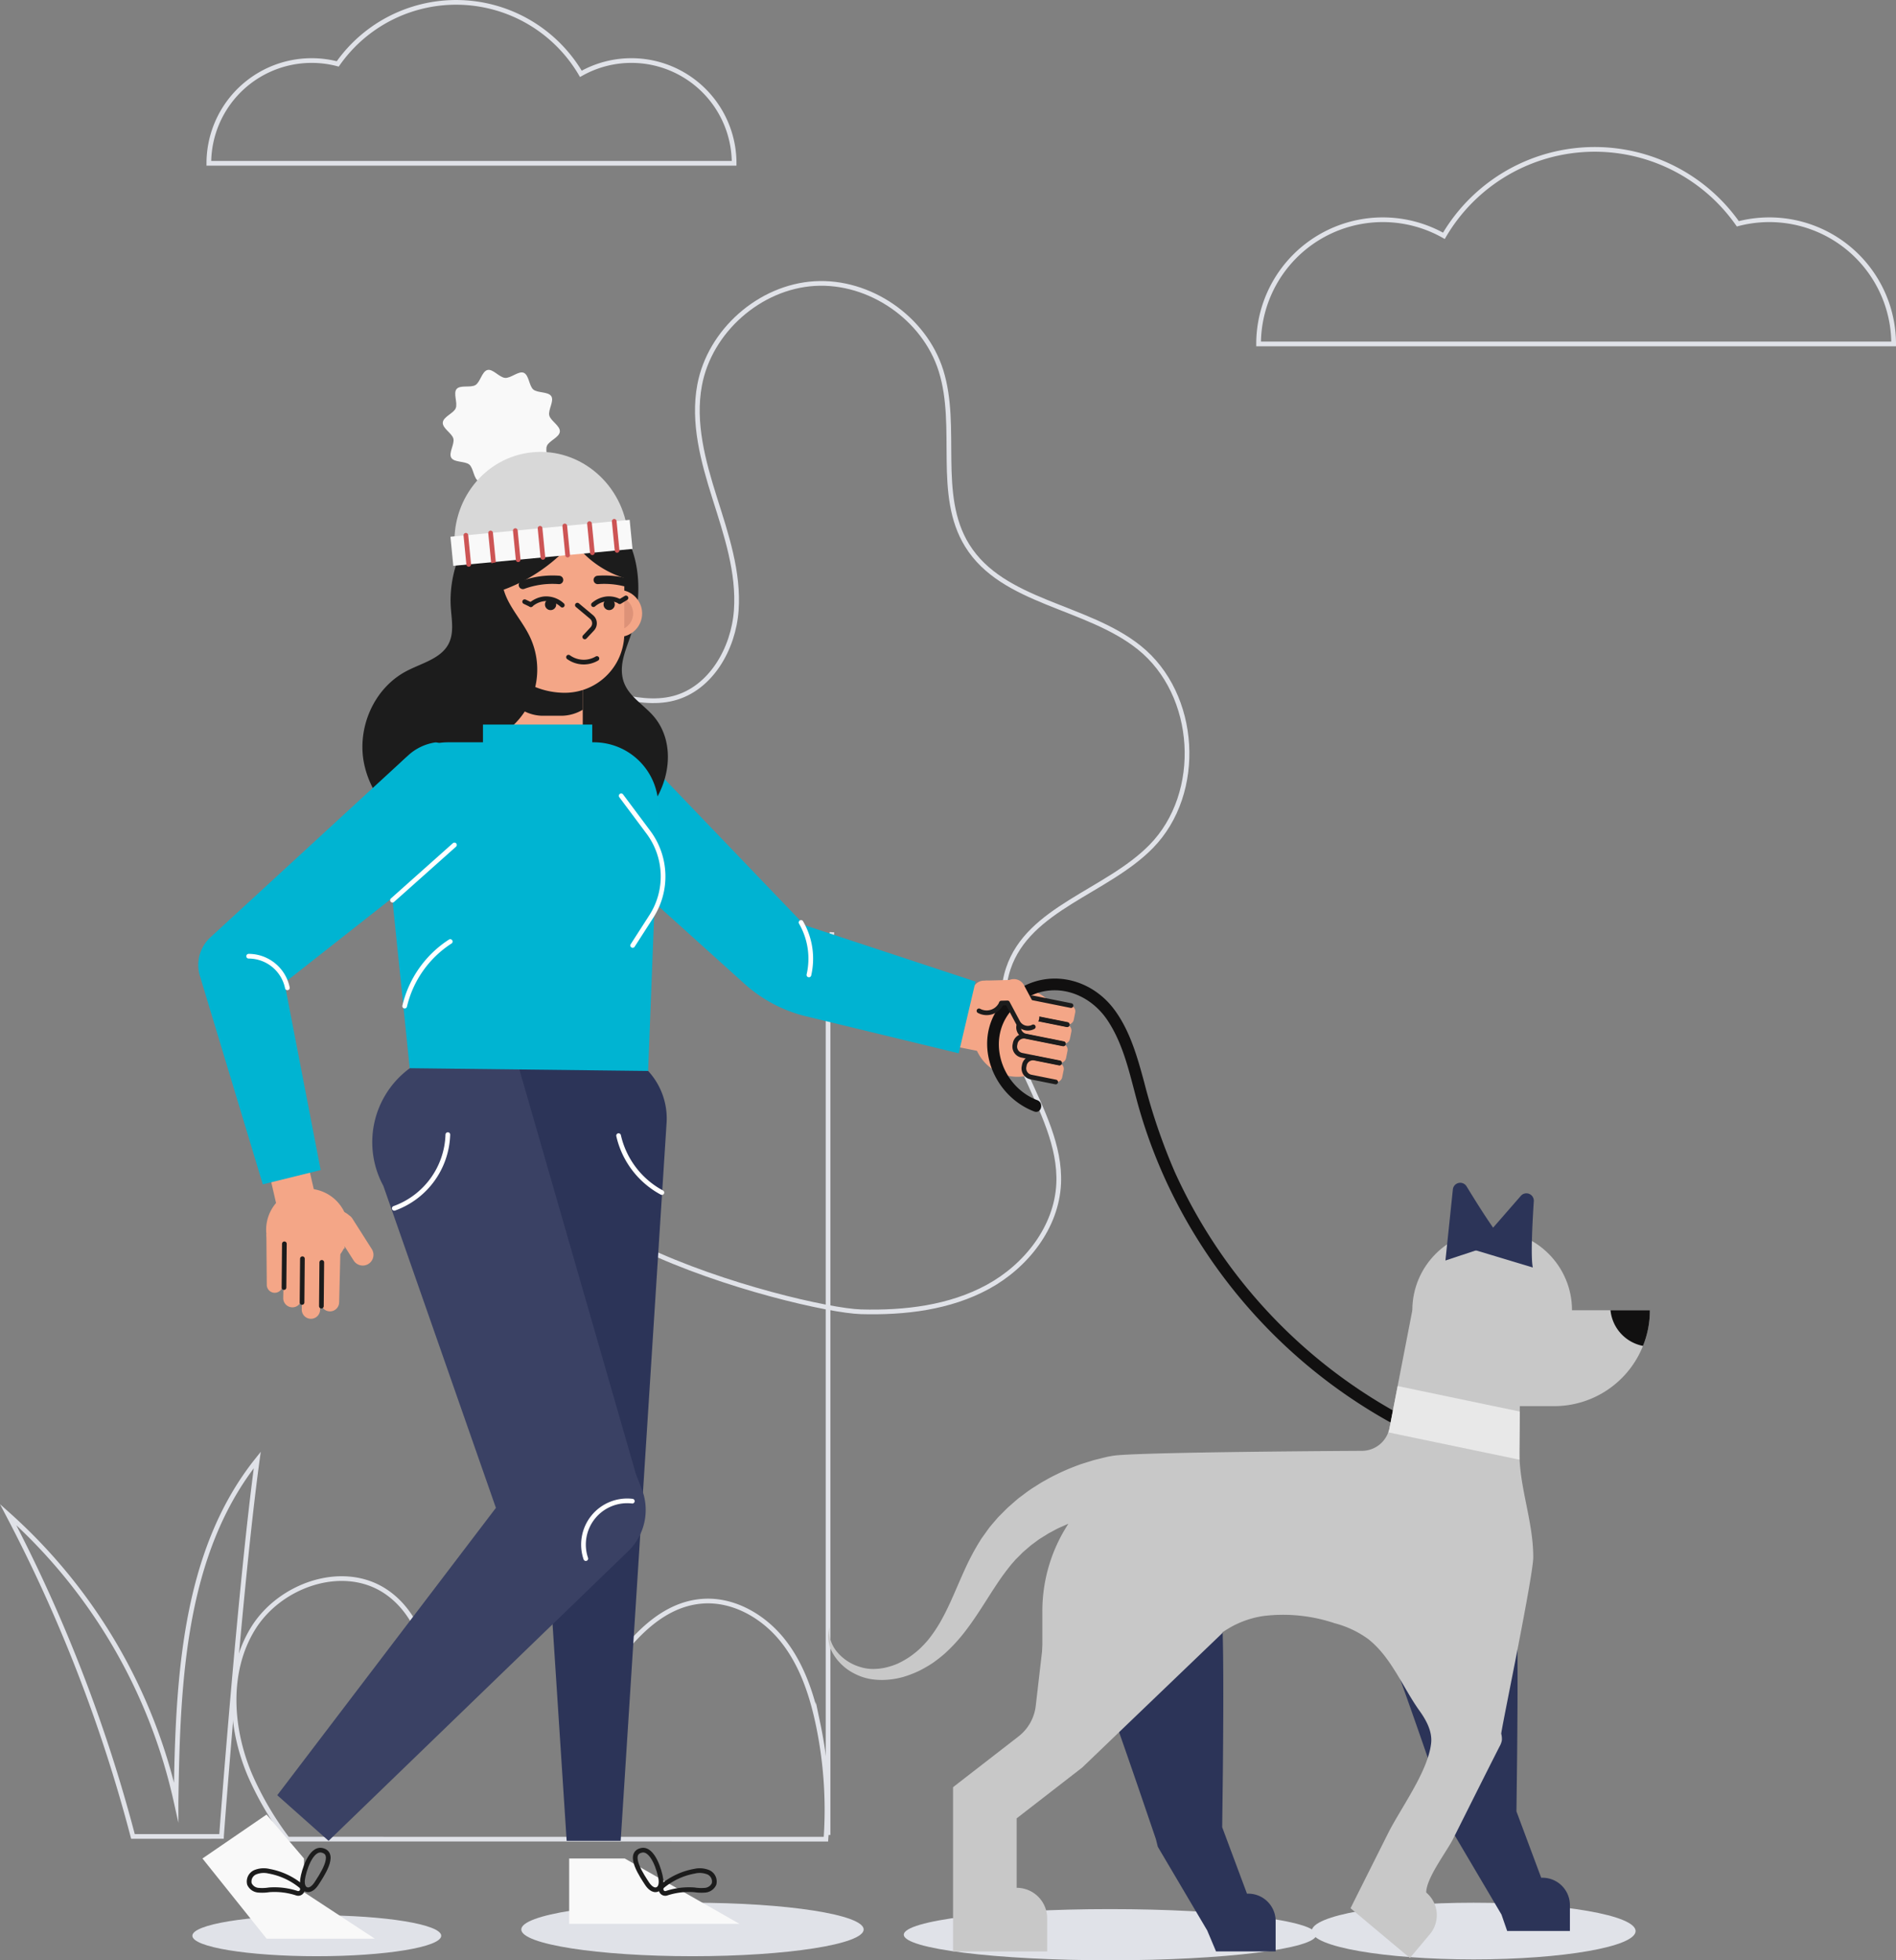<svg xmlns="http://www.w3.org/2000/svg" width="403.814" height="417.44" viewBox="0 0 403.814 417.44">
  <rect x="0" y="0" width="403.814" height="417.44" fill="#808080" stroke="none"/>
  <g id="Group_35795" data-name="Group 35795" transform="translate(-982.143 -203.956)">
    <g id="Group_35758" data-name="Group 35758">
      <g id="Group_35757" data-name="Group 35757">
        <path id="Path_17122" data-name="Path 17122" d="M1159.324,402.465l-.821,16.422V594.721" fill="none" stroke="#e0e2e8" stroke-miterlimit="10" stroke-width="1"/>
        <path id="Path_17123" data-name="Path 17123" d="M1165.531,483.3c9.284.254,18.865-.864,27.02-5.31s14.647-12.7,15.069-21.982c.726-15.983-15.785-30.62-10.727-45.8,4.293-12.887,20.9-16.295,30.419-25.984,11.175-11.373,9.914-32.414-2.54-42.371-11.253-9-29.054-9.494-36.641-21.743-6.681-10.785-1.772-25.148-5.584-37.249-3.524-11.184-15.2-19.219-26.9-18.517s-22.334,10.075-24.495,21.6c-1.508,8.041.751,16.268,3.211,24.07s5.174,15.788,4.588,23.947-5.432,16.643-13.35,18.7c-8.214,2.132-16.749-3.066-25.174-2.053-10.936,1.316-18.253,13.449-17.11,24.4s8.769,20.289,17.691,26.748c4.841,3.5,10.229,6.453,14.022,11.071s5.561,11.641,2.155,16.551c-2.828,4.077-8.182,5.445-12.025,8.584C1074.971,462.617,1152.318,482.934,1165.531,483.3Z" fill="none" stroke="#e0e2e8" stroke-miterlimit="10" stroke-width="1"/>
      </g>
      <path id="Path_17124" data-name="Path 17124" d="M1043.381,595.6a67.552,67.552,0,0,1-8.032-13.705c-4.2-9.945-4.967-21.975.7-31.168s18.856-13.857,27.957-8.046c4.234,2.71,6.958,7.089,8.514,11.937a35.652,35.652,0,0,1,1.53,7.9,18.806,18.806,0,0,1-1.53-7.9,19.494,19.494,0,1,1,37.177,8.244c5.467-8.205,12.306-17.246,22.14-17.932,6.529-.455,12.867,3.192,16.962,8.3s6.233,11.515,7.585,17.919a88.536,88.536,0,0,1,1.668,24.455Z" fill="none" stroke="#e0e2e8" stroke-miterlimit="10" stroke-width="1"/>
    </g>
    <path id="Path_17125" data-name="Path 17125" d="M1029.318,595.021c.015-.464,4.035-54.024,7.62-80.172-15.864,19.837-16.937,47.3-17.3,72.7a115.374,115.374,0,0,0-35.77-61.066,322.721,322.721,0,0,1,26.59,68.541Z" fill="none" stroke="#e0e2e8" stroke-miterlimit="10" stroke-width="1"/>
    <path id="Path_17126" data-name="Path 17126" d="M1026.626,238.728H1138.5a21.88,21.88,0,0,0-32.643-19.047,30.8,30.8,0,0,0-51.78-2.115,21.9,21.9,0,0,0-27.454,21.162Z" fill="none" stroke="#e0e2e8" stroke-miterlimit="10" stroke-width="1"/>
    <path id="Path_17127" data-name="Path 17127" d="M1385.457,277.2H1250.2a26.454,26.454,0,0,1,39.467-23.027,37.23,37.23,0,0,1,62.6-2.558,26.483,26.483,0,0,1,33.192,25.585Z" fill="none" stroke="#e0e2e8" stroke-miterlimit="10" stroke-width="1"/>
    <g id="Group_35794" data-name="Group 35794">
      <g id="Group_35789" data-name="Group 35789">
        <path id="Path_17128" data-name="Path 17128" d="M1076.114,616.175c0,2.408-11.865,4.359-26.5,4.359s-26.5-1.951-26.5-4.359,11.864-4.359,26.5-4.359S1076.114,613.767,1076.114,616.175Z" fill="#e0e2e8"/>
        <ellipse id="Ellipse_6" data-name="Ellipse 6" cx="36.461" cy="5.696" rx="36.461" ry="5.696" transform="translate(1093.168 609.142)" fill="#e0e2e8"/>
        <g id="Group_35788" data-name="Group 35788">
          <g id="Group_35762" data-name="Group 35762">
            <path id="Path_17129" data-name="Path 17129" d="M1196.973,433.078a9.469,9.469,0,1,0-7.419-11.148A9.468,9.468,0,0,0,1196.973,433.078Z" fill="#f4a687"/>
            <path id="Path_17130" data-name="Path 17130" d="M1200.28,430.928h0a2.052,2.052,0,0,0,1.608,2.417l4.988,1a1.273,1.273,0,0,0,1.5-1l.307-1.53a1.273,1.273,0,0,0-1-1.5l-4.987-1A2.053,2.053,0,0,0,1200.28,430.928Z" fill="#f4a687"/>
            <path id="Path_17131" data-name="Path 17131" d="M1198.336,426.29h0a2.054,2.054,0,0,0,1.609,2.418l7.751,1.557a1.274,1.274,0,0,0,1.5-1l.307-1.53a1.274,1.274,0,0,0-1-1.5l-7.75-1.557A2.054,2.054,0,0,0,1198.336,426.29Z" fill="#f4a687"/>
            <path id="Path_17132" data-name="Path 17132" d="M1199.157,422.208h0a2.052,2.052,0,0,0,1.608,2.417l7.751,1.557a1.273,1.273,0,0,0,1.5-1l.307-1.53a1.272,1.272,0,0,0-1-1.5l-7.751-1.557A2.053,2.053,0,0,0,1199.157,422.208Z" fill="#f4a687"/>
            <path id="Path_17133" data-name="Path 17133" d="M1199.977,418.125h0a2.053,2.053,0,0,0,1.608,2.418l7.751,1.557a1.274,1.274,0,0,0,1.5-1l.307-1.53a1.273,1.273,0,0,0-1-1.5l-7.751-1.557A2.053,2.053,0,0,0,1199.977,418.125Z" fill="#f4a687"/>
            <path id="Path_17134" data-name="Path 17134" d="M1207.788,430.342l-5.258-1.057a1.883,1.883,0,0,0-2.217,1.475l-.067.335a1.882,1.882,0,0,0,1.475,2.217l5.259,1.056" fill="none" stroke="#1c1c1c" stroke-linecap="round" stroke-linejoin="round" stroke-width="1"/>
            <path id="Path_17135" data-name="Path 17135" d="M1208.608,426.259l-8.022-1.611a1.882,1.882,0,0,0-2.216,1.474l-.067.336a1.882,1.882,0,0,0,1.475,2.216l8.022,1.612" fill="none" stroke="#1c1c1c" stroke-linecap="round" stroke-linejoin="round" stroke-width="1"/>
            <path id="Path_17136" data-name="Path 17136" d="M1209.429,422.177l-8.023-1.612a1.883,1.883,0,0,0-2.216,1.475l-.067.335a1.882,1.882,0,0,0,1.475,2.217l8.022,1.611" fill="none" stroke="#1c1c1c" stroke-linecap="round" stroke-linejoin="round" stroke-width="1"/>
            <path id="Path_17137" data-name="Path 17137" d="M1210.249,418.094l-8.023-1.611a1.882,1.882,0,0,0-2.216,1.474l-.067.336a1.882,1.882,0,0,0,1.475,2.216l8.022,1.612" fill="none" stroke="#1c1c1c" stroke-linecap="round" stroke-linejoin="round" stroke-width="1"/>
            <rect id="Rectangle_55" data-name="Rectangle 55" width="12.863" height="12.713" transform="translate(1194.013 428.494) rotate(-168.642)" fill="#f4a687"/>
            <g id="Group_35759" data-name="Group 35759">
              <path id="Path_17138" data-name="Path 17138" d="M1203.062,438.238c-8.055-3.082-11.272-14.03-4.513-20.134,6.265-5.658,15.014-3.542,19.46,3.109,3.69,5.519,4.9,12.316,6.684,18.594a109.083,109.083,0,0,0,6.722,17.6,113.066,113.066,0,0,0,55.19,53.635c1.456.653,2.729-1.5,1.262-2.158a110.787,110.787,0,0,1-55.548-55.427,127.11,127.11,0,0,1-6.466-18.964c-1.449-5.363-3.032-11.056-6.408-15.577-5.5-7.36-15.665-8.983-22.664-2.584-8.2,7.5-4.111,20.59,5.616,24.311,1.5.576,2.155-1.84.665-2.41Z" fill="#111010"/>
            </g>
            <g id="Group_35761" data-name="Group 35761">
              <path id="Path_17139" data-name="Path 17139" d="M1202.209,422.627h0a2.44,2.44,0,0,0,1-3.3l-2.981-5.586a2.44,2.44,0,0,0-3.3-1h0a2.439,2.439,0,0,0-1,3.3l2.981,5.585A2.438,2.438,0,0,0,1202.209,422.627Z" fill="#f4a687"/>
              <g id="Group_35760" data-name="Group 35760">
                <path id="Path_17140" data-name="Path 17140" d="M1190.651,419.215a3.423,3.423,0,1,0-1.376-4.64A3.422,3.422,0,0,0,1190.651,419.215Z" fill="#f4a687"/>
                <path id="Path_17141" data-name="Path 17141" d="M1189.261,415.285h0a2.439,2.439,0,0,0,2.5,2.373l6.353-.169a2.438,2.438,0,0,0,2.372-2.5h0a2.438,2.438,0,0,0-2.5-2.372l-6.353.169A2.439,2.439,0,0,0,1189.261,415.285Z" fill="#f4a687"/>
              </g>
            </g>
            <path id="Path_17142" data-name="Path 17142" d="M1190.651,419.215a3.422,3.422,0,0,0,4.64-1.377c.049-.09.077-.185.116-.277l1.316-.035,2.187,4.1a2.438,2.438,0,0,0,3.3,1" fill="none" stroke="#1c1c1c" stroke-linecap="round" stroke-linejoin="round" stroke-width="1"/>
          </g>
          <g id="Group_35763" data-name="Group 35763">
            <path id="Path_17143" data-name="Path 17143" d="M1153.517,400.98,1123.244,369.4a10.53,10.53,0,0,0-15.16-.044h0a10.531,10.531,0,0,0,.509,15.153l32.107,28.943a30.263,30.263,0,0,0,13.141,6.935l32.488,7.869,3.587-15.268Z" fill="#00b3d2"/>
            <path id="Path_17144" data-name="Path 17144" d="M1154.427,411.567a15.407,15.407,0,0,0-1.675-11.174" fill="#00b3d2" stroke="#fff" stroke-linecap="round" stroke-linejoin="round" stroke-width="1"/>
          </g>
          <path id="Path_17145" data-name="Path 17145" d="M1087.247,312.574c-6.418,4.826-9.627,13.373-9.08,20.895.191,2.631.733,5.445-.588,7.785-1.7,3.009-5.674,3.944-8.829,5.594-7.1,3.713-10.6,12.242-9.062,19.72s7.465,13.7,14.691,17.011,15.6,3.945,23.616,3.019,16.229-3.6,21.57-9.374,6.781-15.179,1.6-20.956c-2.237-2.494-5.526-4.3-6.355-7.707-.915-3.755,1.166-7.235,2.128-10.794,1.947-7.194,1.749-15.828-2.972-21.976a18.658,18.658,0,0,0-11.474-6.843A20.092,20.092,0,0,0,1087.247,312.574Z" fill="#1c1c1c"/>
          <g id="Group_35767" data-name="Group 35767">
            <g id="Group_35766" data-name="Group 35766">
              <g id="Group_35765" data-name="Group 35765">
                <g id="Group_35764" data-name="Group 35764">
                  <path id="Path_17146" data-name="Path 17146" d="M1052.267,463.627a3.493,3.493,0,0,0,3.334,6.121" fill="#f4a687"/>
                  <path id="Path_17147" data-name="Path 17147" d="M1040.937,460.139a8.754,8.754,0,1,1,.948,12.342A8.753,8.753,0,0,1,1040.937,460.139Z" fill="#f4a687"/>
                  <path id="Path_17148" data-name="Path 17148" d="M1050.723,470.9l-.253,10.313a1.954,1.954,0,0,0,1.906,2h0a1.953,1.953,0,0,0,2-1.906l.253-10.313" fill="#f4a687"/>
                  <path id="Path_17149" data-name="Path 17149" d="M1046.554,472l-.142,10.793a1.955,1.955,0,0,0,1.906,2h0a1.955,1.955,0,0,0,2-1.906l.361-10.3" fill="#f4a687"/>
                  <path id="Path_17150" data-name="Path 17150" d="M1042.687,471.351l-.221,9a1.955,1.955,0,0,0,1.906,2h0a1.955,1.955,0,0,0,2-1.906l.221-9" fill="#f4a687"/>
                  <path id="Path_17151" data-name="Path 17151" d="M1038.876,466.728l.086,10.79a1.7,1.7,0,0,0,1.654,1.738h0a1.7,1.7,0,0,0,1.737-1.654l.343-7.247" fill="#f4a687"/>
                  <line id="Line_4" data-name="Line 4" x1="0.083" y2="9.319" transform="translate(1050.594 472.777)" fill="none" stroke="#1c1c1c" stroke-linecap="round" stroke-linejoin="round" stroke-width="1"/>
                  <line id="Line_5" data-name="Line 5" x1="0.083" y2="9.319" transform="translate(1046.471 471.998)" fill="none" stroke="#1c1c1c" stroke-linecap="round" stroke-linejoin="round" stroke-width="1"/>
                  <line id="Line_6" data-name="Line 6" x1="0.083" y2="9.318" transform="translate(1042.627 468.823)" fill="none" stroke="#1c1c1c" stroke-linecap="round" stroke-linejoin="round" stroke-width="1"/>
                </g>
                <rect id="Rectangle_56" data-name="Rectangle 56" width="11.467" height="8.491" transform="translate(1047.06 448.903) rotate(77.014)" fill="#f4a687"/>
              </g>
              <path id="Path_17152" data-name="Path 17152" d="M1061.328,469.947l-4.14-6.507a2.268,2.268,0,0,0-.728-.709,3.938,3.938,0,1,0-1.015,6.477l2.031,3.191a2.283,2.283,0,1,0,3.852-2.452Z" fill="#f4a687"/>
            </g>
            <path id="Path_17153" data-name="Path 17153" d="M1084.761,365.773h0a10.9,10.9,0,0,0-15.68-.958l-41.554,38.223-.569.524a8,8,0,0,0-2.244,8.2h0l13.4,44.4,12.326-3.042-7.71-39.883L1083.2,381.4A10.9,10.9,0,0,0,1084.761,365.773Z" fill="#00b4d2"/>
            <path id="Path_17154" data-name="Path 17154" d="M1035.1,407.582a8.425,8.425,0,0,1,8.248,6.736" fill="#00b4d2" stroke="#fff" stroke-linecap="round" stroke-linejoin="round" stroke-width="1"/>
          </g>
          <g id="Group_35769" data-name="Group 35769">
            <path id="Path_17155" data-name="Path 17155" d="M1103.368,599.721h11.839l24.433,13.921h-36.272Z" fill="#f9f9f9"/>
            <g id="Group_35768" data-name="Group 35768">
              <path id="Path_17156" data-name="Path 17156" d="M1119.9,604.992c.508.8,1.386,1.686,2.258,1.306.75-.327.852-1.345.745-2.156-.226-1.7-1.718-6.7-4.145-6.157C1115.562,598.7,1119.049,603.653,1119.9,604.992Z" fill="none" stroke="#1c1c1c" stroke-linecap="round" stroke-linejoin="round" stroke-width="1"/>
              <path id="Path_17157" data-name="Path 17157" d="M1130.048,602.434a4.84,4.84,0,0,1,2.97.23,2.153,2.153,0,0,1,1.205,2.491,2.288,2.288,0,0,1-1.835,1.317,9.487,9.487,0,0,1-2.36-.076,15.315,15.315,0,0,0-5.914.721.9.9,0,0,1-.851-1.552A14.923,14.923,0,0,1,1130.048,602.434Z" fill="none" stroke="#1c1c1c" stroke-linecap="round" stroke-linejoin="round" stroke-width="1"/>
            </g>
          </g>
          <g id="Group_35771" data-name="Group 35771">
            <path id="Path_17158" data-name="Path 17158" d="M1038.919,590.367l7.967,9.354V606.9l15.08,9.893h-23.046l-13.657-17.071Z" fill="#f9f9f9"/>
            <g id="Group_35770" data-name="Group 35770">
              <path id="Path_17159" data-name="Path 17159" d="M1049.594,604.992c-.508.8-1.386,1.686-2.258,1.306-.75-.327-.853-1.345-.745-2.156.226-1.7,1.718-6.7,4.145-6.157C1053.927,598.7,1050.439,603.653,1049.594,604.992Z" fill="none" stroke="#1c1c1c" stroke-linecap="round" stroke-linejoin="round" stroke-width="1"/>
              <path id="Path_17160" data-name="Path 17160" d="M1039.441,602.434a4.84,4.84,0,0,0-2.97.23,2.152,2.152,0,0,0-1.2,2.491,2.288,2.288,0,0,0,1.835,1.317,9.477,9.477,0,0,0,2.359-.076,15.32,15.32,0,0,1,5.915.721.9.9,0,0,0,.851-1.552A14.922,14.922,0,0,0,1039.441,602.434Z" fill="none" stroke="#1c1c1c" stroke-linecap="round" stroke-linejoin="round" stroke-width="1"/>
            </g>
          </g>
          <g id="Group_35772" data-name="Group 35772">
            <path id="Path_17161" data-name="Path 17161" d="M1124.1,443.268l-9.763,152.694h-11.506l-10.984-168.735h17.386A14.91,14.91,0,0,1,1124.1,443.268Z" fill="#2c3458"/>
            <path id="Path_17162" data-name="Path 17162" d="M1113.891,445.789a18.383,18.383,0,0,0,9.219,12.123" fill="#2c3458" stroke="#fff" stroke-linecap="round" stroke-linejoin="round" stroke-width="1"/>
          </g>
          <g id="Group_35773" data-name="Group 35773">
            <path id="Path_17163" data-name="Path 17163" d="M1117.6,517.926l-26.128-90.7-11.332.465a19.512,19.512,0,0,0-16.349,28.8l23.972,68.565-46.569,61.193,10.93,9.712,63.814-61.679h0a12.224,12.224,0,0,0,2.877-13.27Z" fill="#3a4164"/>
            <path id="Path_17164" data-name="Path 17164" d="M1066.125,461.271a17.252,17.252,0,0,0,11.4-15.7" fill="none" stroke="#fff" stroke-linecap="round" stroke-linejoin="round" stroke-width="1"/>
            <path id="Path_17165" data-name="Path 17165" d="M1106.908,535.862a9.31,9.31,0,0,1,9.905-12.234" fill="none" stroke="#fff" stroke-linecap="round" stroke-linejoin="round" stroke-width="1"/>
          </g>
          <g id="Group_35785" data-name="Group 35785">
            <path id="Path_17166" data-name="Path 17166" d="M1081.029,329.568c0,11.683,8.182,21.164,18.266,21.164a1.784,1.784,0,0,0,.242-.011c9.975-.146,18.023-9.56,18.023-21.153,0-7.56-3.43-14.2-8.593-17.94a17.28,17.28,0,0,0-2.558-1.55.309.309,0,0,1-.06-.034,16.206,16.206,0,0,0-7.054-1.629,15.973,15.973,0,0,0-5.527.989C1086.386,312.111,1081.029,320.12,1081.029,329.568Z" fill="#1c1c1c"/>
            <g id="Group_35774" data-name="Group 35774">
              <circle id="Ellipse_7" data-name="Ellipse 7" cx="5.015" cy="5.015" r="5.015" transform="translate(1108.876 329.573)" fill="#f4a687"/>
              <path id="Path_17167" data-name="Path 17167" d="M1109.758,334.588a3.615,3.615,0,1,0,3.615-3.615A3.615,3.615,0,0,0,1109.758,334.588Z" fill="#dd9278"/>
            </g>
            <g id="Group_35775" data-name="Group 35775">
              <path id="Path_17168" data-name="Path 17168" d="M1096.459,374.317h0a9.8,9.8,0,0,0,9.8-9.795V338.444h-19.589v26.078A9.794,9.794,0,0,0,1096.459,374.317Z" fill="#f4a687"/>
              <path id="Path_17169" data-name="Path 17169" d="M1085.745,335.752v3.425c0,9.5,5.391,17.2,12.044,17.2h3.884a8.968,8.968,0,0,0,4.578-1.281v-9.273a10.74,10.74,0,0,1-6.485,2.273c-5.839,0-10.845-5.1-12.948-12.347Z" fill="#1c1c1c"/>
            </g>
            <path id="Path_17170" data-name="Path 17170" d="M1115.111,325.543V338.8a12.4,12.4,0,0,1-.585,3.794,12.162,12.162,0,0,1-1.331,2.912,12.675,12.675,0,0,1-10.769,5.979,16.686,16.686,0,0,1-16.23-12.839,16.424,16.424,0,0,1-.451-3.851v-9.255a14.683,14.683,0,0,1,29.366,0Z" fill="#f4a687"/>
            <g id="Group_35779" data-name="Group 35779">
              <path id="Path_17171" data-name="Path 17171" d="M1103.226,343.9a5.538,5.538,0,0,0,6.051.286" fill="none" stroke="#1c1c1c" stroke-linecap="round" stroke-linejoin="round" stroke-width="1"/>
              <g id="Group_35776" data-name="Group 35776">
                <path id="Path_17172" data-name="Path 17172" d="M1101.211,327.453a18.426,18.426,0,0,0-7.7,1.06" fill="none" stroke="#1c1c1c" stroke-linecap="round" stroke-linejoin="round" stroke-width="1.784"/>
                <path id="Path_17173" data-name="Path 17173" d="M1109.456,327.453a18.419,18.419,0,0,1,5.655.446" fill="none" stroke="#1c1c1c" stroke-linecap="round" stroke-linejoin="round" stroke-width="1.784"/>
              </g>
              <g id="Group_35777" data-name="Group 35777">
                <path id="Path_17174" data-name="Path 17174" d="M1098.213,332.687a1.194,1.194,0,1,1,1.194,1.194A1.194,1.194,0,0,1,1098.213,332.687Z" fill="#1c1c1c"/>
                <path id="Path_17175" data-name="Path 17175" d="M1101.9,332.822a5.019,5.019,0,0,0-3.925-1.34,5.3,5.3,0,0,0-2.762,1.238" fill="none" stroke="#1c1c1c" stroke-linecap="round" stroke-linejoin="round" stroke-width="1"/>
                <line id="Line_7" data-name="Line 7" x1="1.324" y1="0.634" transform="translate(1093.886 332.086)" fill="none" stroke="#1c1c1c" stroke-linecap="round" stroke-linejoin="round" stroke-width="1"/>
              </g>
              <g id="Group_35778" data-name="Group 35778">
                <path id="Path_17176" data-name="Path 17176" d="M1110.69,332.687a1.194,1.194,0,1,1,1.194,1.194A1.194,1.194,0,0,1,1110.69,332.687Z" fill="#1c1c1c"/>
                <path id="Path_17177" data-name="Path 17177" d="M1113.891,331.927a4.765,4.765,0,0,0-2.588-.445,5.306,5.306,0,0,0-2.763,1.238" fill="none" stroke="#1c1c1c" stroke-linecap="round" stroke-linejoin="round" stroke-width="1"/>
                <line id="Line_8" data-name="Line 8" y1="0.799" x2="1.324" transform="translate(1114.139 331.287)" fill="none" stroke="#1c1c1c" stroke-linecap="round" stroke-linejoin="round" stroke-width="1"/>
              </g>
              <path id="Path_17178" data-name="Path 17178" d="M1105.113,332.822l3.013,2.519a1.756,1.756,0,0,1,.154,2.548l-1.592,1.7" fill="none" stroke="#1c1c1c" stroke-linecap="round" stroke-linejoin="round" stroke-width="1"/>
            </g>
            <g id="Group_35780" data-name="Group 35780">
              <path id="Path_17179" data-name="Path 17179" d="M1115.314,325.085v2.037a21.46,21.46,0,0,1-7.773-4.29,21.955,21.955,0,0,1-7.113-12.406,1.43,1.43,0,0,1,.216-.011,14.644,14.644,0,0,1,13.691,9.389A14.5,14.5,0,0,1,1115.314,325.085Z" fill="#1c1c1c"/>
              <path id="Path_17180" data-name="Path 17180" d="M1108.667,312.711a35.941,35.941,0,0,1-28.913,18.951c.01-.468.019-.945.038-1.4.29-7.052,3.975-14.648,10.1-18.436a16.915,16.915,0,0,1,13.75-1.74A16.346,16.346,0,0,1,1108.667,312.711Z" fill="#1c1c1c"/>
            </g>
            <g id="Group_35784" data-name="Group 35784">
              <g id="Group_35781" data-name="Group 35781">
                <path id="Path_17181" data-name="Path 17181" d="M1076.45,293.934c.1-1.237,2.305-1.955,2.754-3.043.465-1.128-.583-3.192.192-4.1s2.991-.208,4.019-.841,1.377-2.922,2.563-3.208c1.144-.276,2.508,1.589,3.745,1.684s2.872-1.538,3.96-1.089c1.128.465,1.132,2.788,2.041,3.563s3.209.421,3.842,1.448-.726,2.9-.439,4.082c.276,1.144,2.349,2.193,2.253,3.43s-2.305,1.955-2.753,3.044c-.465,1.128.582,3.191-.193,4.1s-2.991.208-4.018.841-1.377,2.922-2.563,3.208c-1.145.276-2.509-1.589-3.746-1.684s-2.872,1.538-3.96,1.089c-1.128-.465-1.132-2.788-2.04-3.563s-3.21-.421-3.842-1.448.725-2.9.439-4.081C1078.427,296.22,1076.354,295.172,1076.45,293.934Z" fill="#f9f9f9"/>
              </g>
              <g id="Group_35783" data-name="Group 35783">
                <path id="Path_17182" data-name="Path 17182" d="M1115.877,317.666l-36.849,3.477c-1.034-10.567,6.378-19.915,16.552-20.875S1114.843,307.1,1115.877,317.666Z" fill="#d8d8d8"/>
                <path id="Path_17183" data-name="Path 17183" d="M1116.855,320.853l-38.169,3.6-.607-6.2,38.17-3.6Z" fill="#f9f9f9"/>
                <g id="Group_35782" data-name="Group 35782">
                  <line id="Line_9" data-name="Line 9" x2="0.607" y2="6.199" transform="translate(1081.366 317.946)" fill="none" stroke="#cd5555" stroke-linecap="round" stroke-linejoin="round" stroke-width="1"/>
                  <line id="Line_10" data-name="Line 10" x2="0.607" y2="6.199" transform="translate(1086.632 317.449)" fill="none" stroke="#cd5555" stroke-linecap="round" stroke-linejoin="round" stroke-width="1"/>
                  <line id="Line_11" data-name="Line 11" x2="0.607" y2="6.199" transform="translate(1091.898 316.952)" fill="none" stroke="#cd5555" stroke-linecap="round" stroke-linejoin="round" stroke-width="1"/>
                  <line id="Line_12" data-name="Line 12" x2="0.607" y2="6.199" transform="translate(1097.164 316.455)" fill="none" stroke="#cd5555" stroke-linecap="round" stroke-linejoin="round" stroke-width="1"/>
                  <line id="Line_13" data-name="Line 13" x2="0.607" y2="6.199" transform="translate(1102.43 315.959)" fill="none" stroke="#cd5555" stroke-linecap="round" stroke-linejoin="round" stroke-width="1"/>
                  <line id="Line_14" data-name="Line 14" x2="0.607" y2="6.199" transform="translate(1107.696 315.462)" fill="none" stroke="#cd5555" stroke-linecap="round" stroke-linejoin="round" stroke-width="1"/>
                  <line id="Line_15" data-name="Line 15" x2="0.607" y2="6.199" transform="translate(1112.962 314.965)" fill="none" stroke="#cd5555" stroke-linecap="round" stroke-linejoin="round" stroke-width="1"/>
                </g>
              </g>
            </g>
            <path id="Path_17184" data-name="Path 17184" d="M1069.218,358.57a16.32,16.32,0,0,0,25.771-19.031c-1.25-2.63-3.18-4.881-4.532-7.46s-2.077-5.773-.758-8.369a7.8,7.8,0,0,0-7.47,3.52c-1.763,2.485-2.525,5.528-3.128,8.514a36.156,36.156,0,0,1-2.433,8.781c-1.683,3.456-4.573,6.152-6.788,9.294a4.753,4.753,0,0,0-1.162,3.317C1068.9,358.324,1068.245,359.277,1069.218,358.57Z" fill="#1c1c1c"/>
          </g>
          <g id="Group_35787" data-name="Group 35787">
            <rect id="Rectangle_57" data-name="Rectangle 57" width="23.272" height="16.065" transform="translate(1085.005 358.251)" fill="#00b4d2"/>
            <g id="Group_35786" data-name="Group 35786">
              <path id="Path_17185" data-name="Path 17185" d="M1120.183,432.018l-50.775-.589-5.7-55.5a13.9,13.9,0,0,1,13.9-13.9h31.016a13.737,13.737,0,0,1,13.737,13.737Z" fill="#00b4d2"/>
              <path id="Path_17186" data-name="Path 17186" d="M1114.444,373.424l5.791,7.749a15.747,15.747,0,0,1,.629,17.944l-3.971,6.173" fill="#00b4d2" stroke="#fff" stroke-linecap="round" stroke-linejoin="round" stroke-width="1"/>
              <path id="Path_17187" data-name="Path 17187" d="M1068.329,418.211a22.528,22.528,0,0,1,9.71-13.756" fill="#00b4d2" stroke="#fff" stroke-linecap="round" stroke-linejoin="round" stroke-width="1"/>
              <line id="Line_16" data-name="Line 16" y1="11.764" x2="13.196" transform="translate(1065.736 383.887)" fill="#cd5555" stroke="#fff" stroke-linecap="round" stroke-linejoin="round" stroke-width="1"/>
            </g>
          </g>
        </g>
      </g>
      <g id="Group_35793" data-name="Group 35793">
        <ellipse id="Ellipse_8" data-name="Ellipse 8" cx="34.488" cy="6.033" rx="34.488" ry="6.033" transform="translate(1261.52 609.142)" fill="#e0e2e8"/>
        <ellipse id="Ellipse_9" data-name="Ellipse 9" cx="43.938" cy="5.448" rx="43.938" ry="5.448" transform="translate(1174.638 610.5)" fill="#e0e2e8"/>
        <g id="Group_35792" data-name="Group 35792">
          <g id="Group_35790" data-name="Group 35790">
            <path id="Path_17188" data-name="Path 17188" d="M1310.4,603.846l-5.282-14.153.143-11.756q.06-6.042.085-12.1c.013-4.042.015-8.088-.028-12.185-.023-2.053-.053-4.109-.124-6.241-.038-1.072-.079-2.145-.166-3.332-.043-.591-.1-1.216-.2-1.963-.055-.387-.113-.785-.25-1.392l-.117-.484-.016-.064-.028-.1-.058-.194-.119-.386-.063-.192-.031-.1-.07-.187c-.1-.267-.208-.533-.322-.8l-.174-.393-.045-.1-.082-.167c-.1-.207-.214-.412-.328-.616a16.362,16.362,0,0,0-1.574-2.32l-23.579,19.554c-.243-.295-.475-.6-.7-.921.644,1.645,1.282,3.355,1.914,5.074,1.354,3.689,2.685,7.442,4.006,11.2s2.629,7.538,3.93,11.32l3.876,11.355h0l.408,1.63.2.345,10.322,17.478h0l1.214,3.5h13.364v-5.491a5.845,5.845,0,0,0-6.115-5.838Z" fill="#2c3458"/>
            <path id="Path_17189" data-name="Path 17189" d="M1276.114,550.44a7.365,7.365,0,0,0-.477-.925c-.067-.092-.135-.172-.14-.039l.008.13a.1.1,0,0,0,0,.02l.013.053.027.106.058.211.032.105.016.052.051.144q.116.316.249.625l.138.308.107.221c.1.194.2.387.3.578a14.272,14.272,0,0,0,.78,1.241c-.046-.116-.091-.235-.137-.351C1276.8,552.052,1276.453,551.186,1276.114,550.44Z" fill="#2c3458"/>
          </g>
          <g id="Group_35791" data-name="Group 35791">
            <path id="Path_17190" data-name="Path 17190" d="M1213.438,553.812a7.061,7.061,0,0,0-.477-.926c-.066-.092-.134-.172-.14-.039l.008.13a.128.128,0,0,0,0,.02l.013.053.027.106.058.211.031.1.017.052.051.144q.115.316.249.626l.138.307.107.222c.1.193.2.386.3.577a13.953,13.953,0,0,0,.78,1.242c-.046-.117-.091-.236-.137-.351C1214.126,555.423,1213.777,554.557,1213.438,553.812Z" fill="#2c3458"/>
            <path id="Path_17191" data-name="Path 17191" d="M1247.729,607.218l-5.282-14.154.143-11.756q.06-6.04.085-12.1c.013-4.043.015-8.089-.028-12.186-.023-2.053-.054-4.109-.125-6.24-.037-1.073-.079-2.146-.165-3.332-.043-.592-.1-1.216-.2-1.964-.055-.387-.113-.785-.249-1.392l-.117-.484-.016-.064-.028-.1-.058-.194-.12-.386-.062-.192-.032-.1-.069-.187c-.1-.267-.209-.532-.322-.795l-.175-.393-.045-.1-.081-.166c-.1-.207-.214-.413-.328-.617a16.287,16.287,0,0,0-1.575-2.32L1215.3,557.562c-.244-.295-.476-.6-.7-.92.644,1.644,1.282,3.354,1.914,5.073,1.354,3.69,2.685,7.442,4.006,11.2s2.628,7.538,3.929,11.32l3.877,11.355h0l.407,1.63.2.345,10.322,17.479h0l1.883,4.468h12.695v-6.459a5.843,5.843,0,0,0-6.115-5.837Z" fill="#2c3458"/>
          </g>
          <circle id="Ellipse_10" data-name="Ellipse 10" cx="17.004" cy="17.004" r="17.004" transform="translate(1282.944 465.97)" fill="#c8c8c8"/>
          <path id="Path_17192" data-name="Path 17192" d="M1333.536,482.977a20.042,20.042,0,0,1-1.468,7.591,20.359,20.359,0,0,1-18.949,12.826H1298.29V482.977Z" fill="#c8c8c8"/>
          <path id="Path_17193" data-name="Path 17193" d="M1302.437,468.253c-1.6-1.465-5.415-7.519-7.945-11.668a1.577,1.577,0,0,0-2.915.658l-1.582,15.135Z" fill="#2c3458"/>
          <path id="Path_17194" data-name="Path 17194" d="M1308.607,473.868c-.464-2.117-.108-9.264.208-14.114a1.577,1.577,0,0,0-2.764-1.137l-10,11.473Z" fill="#2c3458"/>
          <path id="Path_17195" data-name="Path 17195" d="M1206.016,538.907l-3.278,28.315a9.638,9.638,0,0,1-3.669,6.507L1187.75,582.5l-2.625,2.034v34.979h20.046v-7.051a6.5,6.5,0,0,0-6.5-6.5h0V591.176l13.965-10.823,29.908-28.693-23.654-20.809A9.724,9.724,0,0,0,1206.016,538.907Z" fill="#c8c8c8"/>
          <path id="Path_17196" data-name="Path 17196" d="M1301.882,573.174a4.167,4.167,0,0,1,.129,1.4,4.108,4.108,0,0,1-.479,1.275c-3.332,6.547-6.607,13.123-9.9,19.69-1.358,2.708-5.73,8.34-5.73,11.43a6.292,6.292,0,0,1,.79,8.86l-4.26,5.08-8.74-7.32-3.91-3.28,2.29-4.57,5.671-11.312c2.754-5.493,8.485-13.12,9.2-19.2.3-2.5-1-4.912-2.47-6.961-3.595-5.017-5.941-11.319-10.9-15.253a21.234,21.234,0,0,0-7.195-3.395,34.454,34.454,0,0,0-15.116-1.538,20.3,20.3,0,0,0-8.963,3.636c-2.2,1.634-2.974,3.392-5.552,3.905-3.473.69-7.8,0-11.336,0h-21.265v-8.5a33.968,33.968,0,0,1,5.54-18.67l-.29.11-1.21.54c-.821.34-1.591.79-2.37,1.2a5.335,5.335,0,0,0-.58.33l-.56.35-1.13.7c-.36.24-.7.52-1.06.78l-.53.39a6.53,6.53,0,0,0-.51.41l-.99.85-.5.43-.46.47-.92.92a4.054,4.054,0,0,0-.44.49l-.45.5a50.457,50.457,0,0,0-3.29,4.46c-2.12,3.17-4.14,6.67-6.72,10.01a35.956,35.956,0,0,1-4.37,4.74,29.239,29.239,0,0,1-2.65,2.05,26.51,26.51,0,0,1-2.94,1.67,24.559,24.559,0,0,1-3.22,1.22,17.439,17.439,0,0,1-3.44.59,15.1,15.1,0,0,1-3.49-.15,11.5,11.5,0,0,1-3.28-1.08,11.049,11.049,0,0,1-4.7-4.28,7.562,7.562,0,0,1-1-2.83,6.01,6.01,0,0,1,.279-2.89,6.029,6.029,0,0,0,.181,2.8,7.455,7.455,0,0,0,1.35,2.47,10.183,10.183,0,0,0,4.69,3.16,9.444,9.444,0,0,0,2.75.5,12.116,12.116,0,0,0,2.81-.27,15.153,15.153,0,0,0,2.65-.85,19.821,19.821,0,0,0,2.43-1.35,20.88,20.88,0,0,0,2.16-1.69,23.217,23.217,0,0,0,1.88-1.97,29.356,29.356,0,0,0,3.02-4.54c1.78-3.23,3.13-6.77,4.809-10.44a52.887,52.887,0,0,1,2.9-5.56l.43-.7c.14-.23.29-.46.46-.69l.979-1.37.491-.68.54-.65,1.11-1.29c.18-.22.38-.42.58-.62l.6-.6c.409-.41.81-.82,1.23-1.21l1.3-1.14.66-.57c.21-.18.45-.35.68-.52.93-.7,1.85-1.41,2.86-2.03l1.49-.94,1.54-.87a48.891,48.891,0,0,1,6.55-2.93c.57-.21,1.15-.37,1.73-.56l.869-.27c.3-.09.581-.19.881-.25l1.8-.45.9-.21.91-.16c4.36-.82,53.12-1.07,53.12-1.07a5.978,5.978,0,0,0,5.61-3.93,4.865,4.865,0,0,0,.27-.92l1.73-8.95,3.13-16.13,15.34,3.44,7.7,1.73-.1,10.76-.05,4.48-.01,1.15-.08,8.37c-.074,7.7,2.959,14.937,2.953,22.636C1308.7,539.661,1301.771,572.636,1301.882,573.174Z" fill="#c8c8c8"/>
          <path id="Path_17197" data-name="Path 17197" d="M1333.536,482.977a20.042,20.042,0,0,1-1.468,7.591,8.6,8.6,0,0,1-6.919-7.591Z" fill="#111010"/>
        </g>
        <path id="Path_17198" data-name="Path 17198" d="M1305.835,504.544l-.079,8.364v1.89l-27.929-5.816a5.021,5.021,0,0,0,.262-.922l1.73-8.945,18.471,3.858,2.037.421Z" fill="#e8e8e8"/>
      </g>
    </g>
  </g>
</svg>
